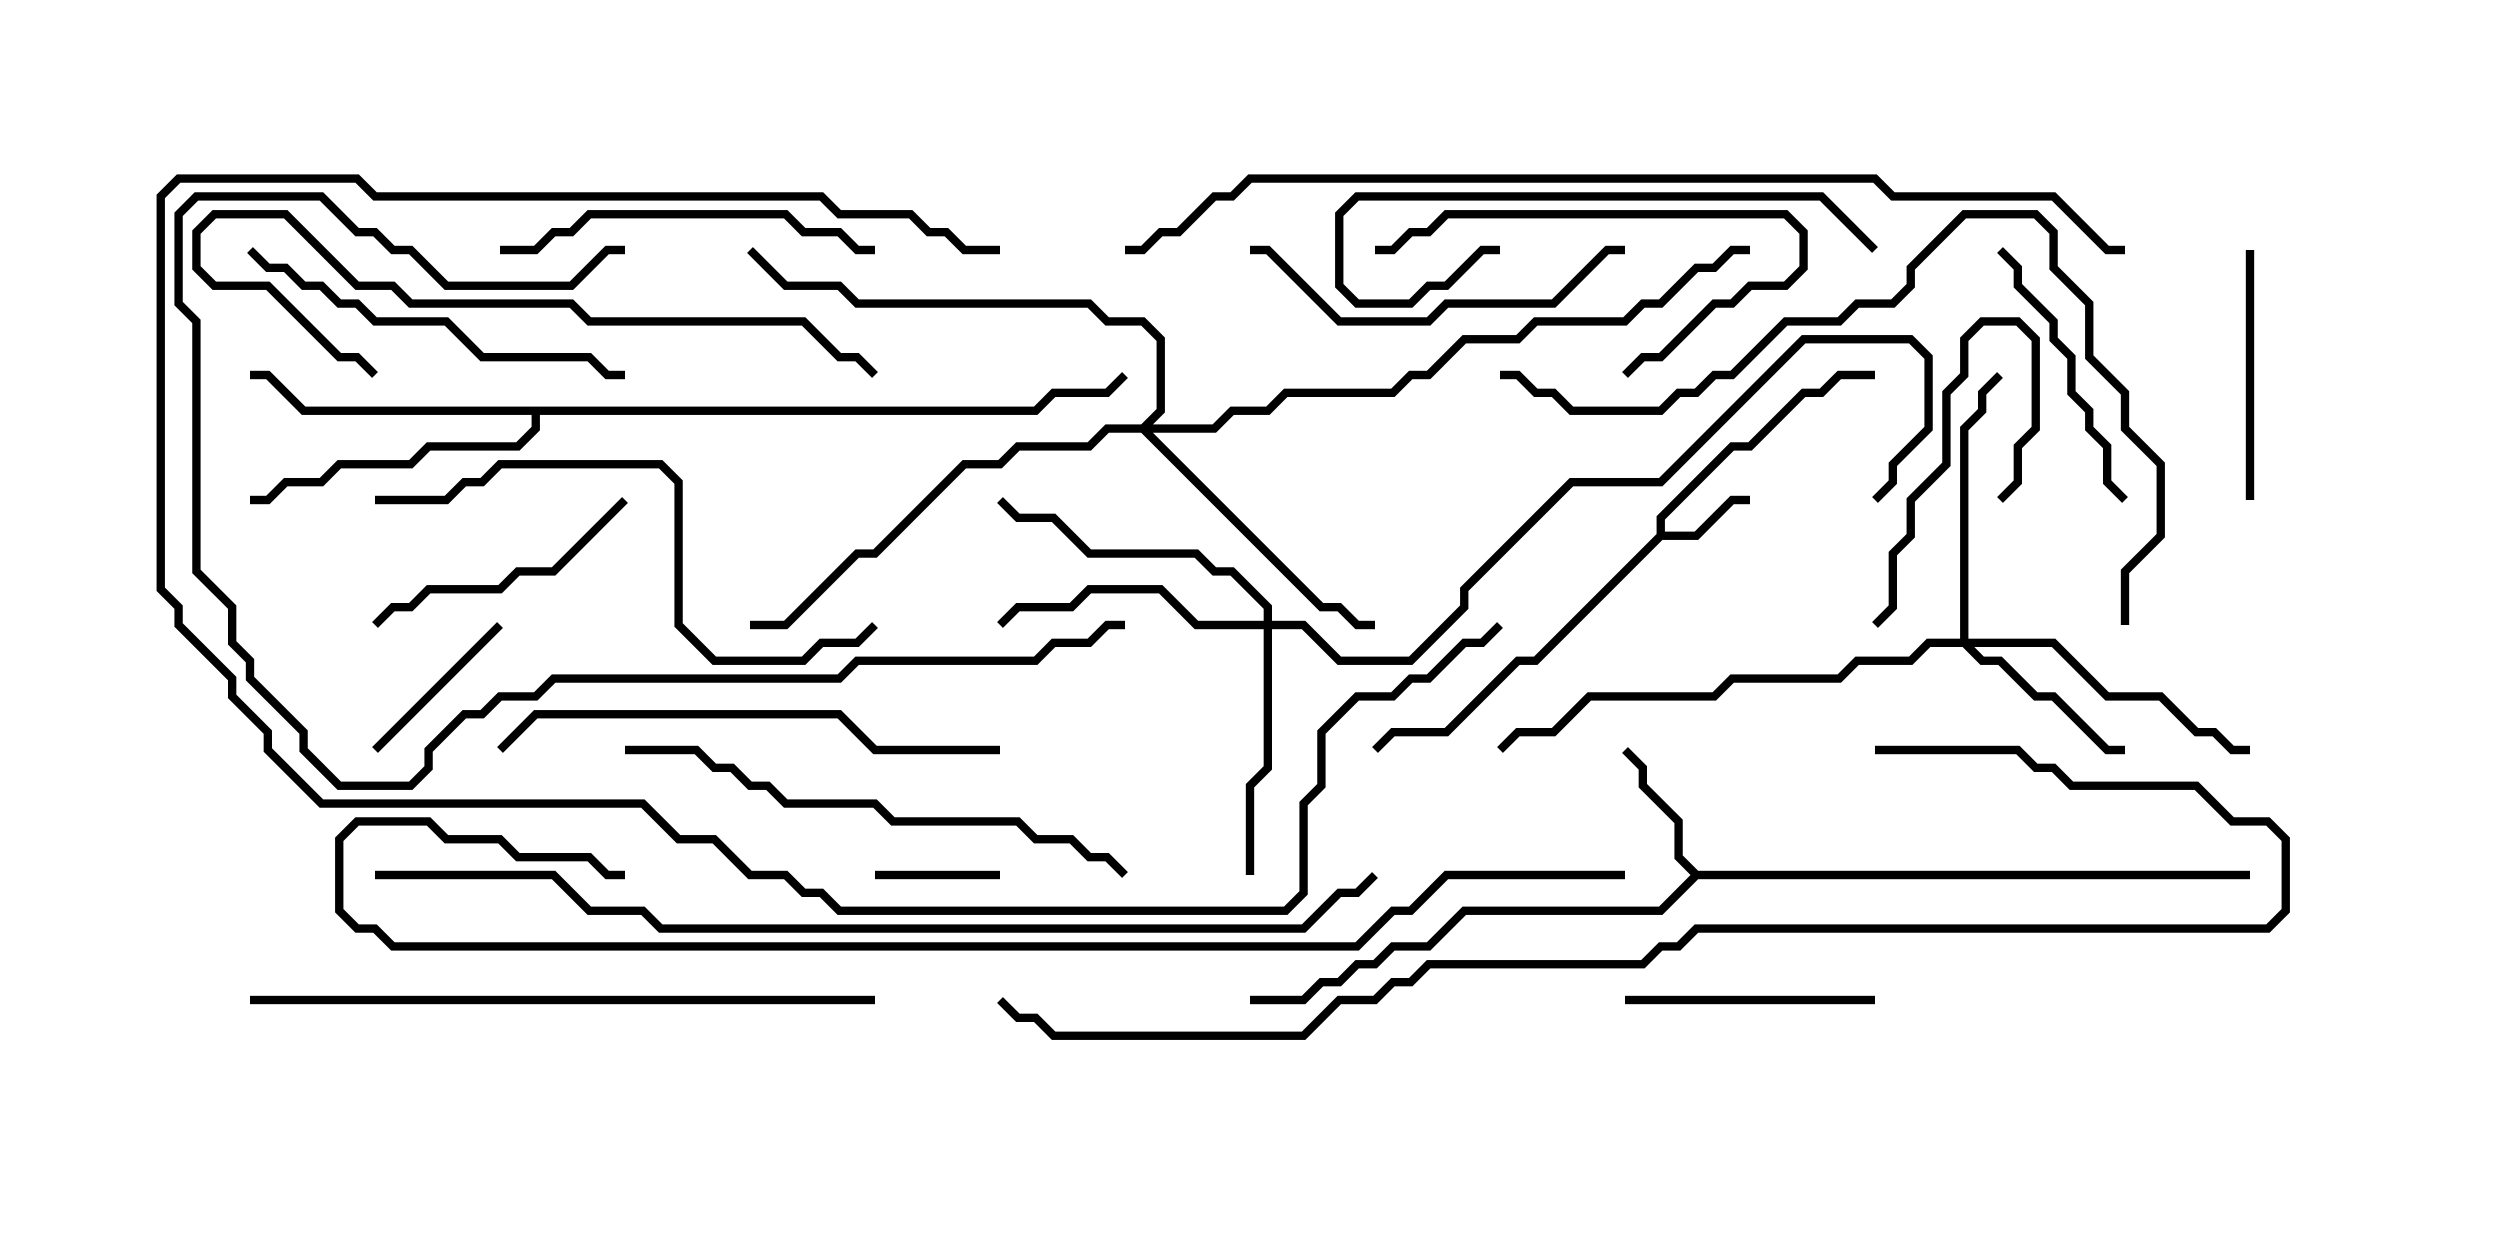 <svg version="1.1" width="30" height="15" xmlns="http://www.w3.org/2000/svg"><path d="M19.879,6.408L19.879,6.194L20.765,5.307L20.979,5.307L21.622,4.664L21.836,4.664L22.051,4.45L22.5,4.45L22.5,4.55L22.092,4.55L21.878,4.764L21.664,4.764L21.021,5.407L20.806,5.407L19.979,6.235L19.979,6.379L20.336,6.379L20.765,5.95L21,5.95L21,6.05L20.806,6.05L20.378,6.479L19.949,6.479L18.449,7.979L18.235,7.979L17.378,8.836L16.735,8.836L16.535,9.035L16.465,8.965L16.694,8.736L17.336,8.736L18.194,7.879L18.408,7.879z" stroke="none"/><path d="M20.378,10.45L27,10.45L27,10.55L20.378,10.55L19.949,10.979L17.592,10.979L17.164,11.407L16.735,11.407L16.521,11.621L16.306,11.621L16.092,11.836L15.878,11.836L15.664,12.05L15,12.05L15,11.95L15.622,11.95L15.836,11.736L16.051,11.736L16.265,11.521L16.479,11.521L16.694,11.307L17.122,11.307L17.551,10.879L19.908,10.879L20.286,10.5L20.093,10.306L20.093,9.878L19.664,9.449L19.664,9.235L19.465,9.035L19.535,8.965L19.764,9.194L19.764,9.408L20.193,9.836L20.193,10.265z" stroke="none"/><path d="M12.408,4.879L12.622,4.664L13.265,4.664L13.465,4.465L13.535,4.535L13.306,4.764L12.664,4.764L12.449,4.979L6.479,4.979L6.479,5.164L6.235,5.407L5.164,5.407L4.949,5.621L4.092,5.621L3.878,5.836L3.449,5.836L3.235,6.05L3,6.05L3,5.95L3.194,5.95L3.408,5.736L3.836,5.736L4.051,5.521L4.908,5.521L5.122,5.307L6.194,5.307L6.379,5.122L6.379,4.979L3.622,4.979L3.194,4.55L3,4.55L3,4.45L3.235,4.45L3.664,4.879z" stroke="none"/><path d="M23.521,7.664L23.521,5.122L23.736,4.908L23.736,4.694L23.965,4.465L24.035,4.535L23.836,4.735L23.836,4.949L23.621,5.164L23.621,7.664L24.664,7.664L25.306,8.307L25.949,8.307L26.378,8.736L26.592,8.736L26.806,8.95L27,8.95L27,9.05L26.765,9.05L26.551,8.836L26.336,8.836L25.908,8.407L25.265,8.407L24.622,7.764L23.692,7.764L23.806,7.879L24.021,7.879L24.449,8.307L24.664,8.307L25.306,8.95L25.5,8.95L25.5,9.05L25.265,9.05L24.622,8.407L24.408,8.407L23.979,7.979L23.765,7.979L23.551,7.764L23.164,7.764L22.949,7.979L22.306,7.979L22.092,8.193L20.806,8.193L20.592,8.407L19.092,8.407L18.664,8.836L18.235,8.836L18.035,9.035L17.965,8.965L18.194,8.736L18.622,8.736L19.051,8.307L20.551,8.307L20.765,8.093L22.051,8.093L22.265,7.879L22.908,7.879L23.122,7.664z" stroke="none"/><path d="M15.164,7.45L15.164,7.306L14.765,6.907L14.551,6.907L14.336,6.693L13.051,6.693L12.622,6.264L12.194,6.264L11.965,6.035L12.035,5.965L12.235,6.164L12.664,6.164L13.092,6.593L14.378,6.593L14.592,6.807L14.806,6.807L15.264,7.265L15.264,7.45L15.664,7.45L16.092,7.879L16.908,7.879L17.521,7.265L17.521,7.051L18.836,5.736L19.908,5.736L21.622,4.021L22.949,4.021L23.193,4.265L23.193,5.164L22.764,5.592L22.764,5.806L22.535,6.035L22.465,5.965L22.664,5.765L22.664,5.551L23.093,5.122L23.093,4.306L22.908,4.121L21.664,4.121L19.949,5.836L18.878,5.836L17.621,7.092L17.621,7.306L16.949,7.979L16.051,7.979L15.622,7.55L15.264,7.55L15.264,9.235L15.05,9.449L15.05,10.5L14.95,10.5L14.95,9.408L15.164,9.194L15.164,7.55L14.336,7.55L13.908,7.121L13.092,7.121L12.878,7.336L12.235,7.336L12.035,7.535L11.965,7.465L12.194,7.236L12.836,7.236L13.051,7.021L13.949,7.021L14.378,7.45z" stroke="none"/><path d="M13.694,5.093L13.879,4.908L13.879,4.092L13.694,3.907L13.265,3.907L13.051,3.693L10.265,3.693L10.051,3.479L9.408,3.479L8.965,3.035L9.035,2.965L9.449,3.379L10.092,3.379L10.306,3.593L13.092,3.593L13.306,3.807L13.735,3.807L13.979,4.051L13.979,4.949L13.835,5.093L14.551,5.093L14.765,4.879L15.194,4.879L15.408,4.664L16.694,4.664L16.908,4.45L17.122,4.45L17.551,4.021L18.194,4.021L18.408,3.807L19.479,3.807L19.694,3.593L19.908,3.593L20.336,3.164L20.551,3.164L20.765,2.95L21,2.95L21,3.05L20.806,3.05L20.592,3.264L20.378,3.264L19.949,3.693L19.735,3.693L19.521,3.907L18.449,3.907L18.235,4.121L17.592,4.121L17.164,4.55L16.949,4.55L16.735,4.764L15.449,4.764L15.235,4.979L14.806,4.979L14.592,5.193L13.835,5.193L15.878,7.236L16.092,7.236L16.306,7.45L16.5,7.45L16.5,7.55L16.265,7.55L16.051,7.336L15.836,7.336L13.694,5.193L13.306,5.193L13.092,5.407L12.235,5.407L12.021,5.621L11.592,5.621L10.521,6.693L10.306,6.693L9.449,7.55L9,7.55L9,7.45L9.408,7.45L10.265,6.593L10.479,6.593L11.551,5.521L11.979,5.521L12.194,5.307L13.051,5.307L13.265,5.093z" stroke="none"/><path d="M10.5,10.55L10.5,10.45L12,10.45L12,10.55z" stroke="none"/><path d="M24.035,6.035L23.965,5.965L24.164,5.765L24.164,5.336L24.379,5.122L24.379,4.092L24.194,3.907L23.806,3.907L23.621,4.092L23.621,4.521L23.407,4.735L23.407,5.592L22.979,6.021L22.979,6.449L22.764,6.664L22.764,7.306L22.535,7.535L22.465,7.465L22.664,7.265L22.664,6.622L22.879,6.408L22.879,5.979L23.307,5.551L23.307,4.694L23.521,4.479L23.521,4.051L23.765,3.807L24.235,3.807L24.479,4.051L24.479,5.164L24.264,5.378L24.264,5.806z" stroke="none"/><path d="M4.535,9.035L4.465,8.965L5.965,7.465L6.035,7.535z" stroke="none"/><path d="M22.5,11.95L22.5,12.05L19.5,12.05L19.5,11.95z" stroke="none"/><path d="M27.05,6L26.95,6L26.95,3L27.05,3z" stroke="none"/><path d="M7.465,5.965L7.535,6.035L6.664,6.907L6.235,6.907L6.021,7.121L5.164,7.121L4.949,7.336L4.735,7.336L4.535,7.535L4.465,7.465L4.694,7.236L4.908,7.236L5.122,7.021L5.979,7.021L6.194,6.807L6.622,6.807z" stroke="none"/><path d="M25.535,5.965L25.465,6.035L25.236,5.806L25.236,5.378L25.021,5.164L25.021,4.949L24.807,4.735L24.807,4.306L24.593,4.092L24.593,3.878L24.164,3.449L24.164,3.235L23.965,3.035L24.035,2.965L24.264,3.194L24.264,3.408L24.693,3.836L24.693,4.051L24.907,4.265L24.907,4.694L25.121,4.908L25.121,5.122L25.336,5.336L25.336,5.765z" stroke="none"/><path d="M16.5,3.05L16.5,2.95L16.694,2.95L16.908,2.736L17.122,2.736L17.336,2.521L21.449,2.521L21.693,2.765L21.693,3.235L21.449,3.479L21.021,3.479L20.806,3.693L20.592,3.693L19.949,4.336L19.735,4.336L19.535,4.535L19.465,4.465L19.694,4.236L19.908,4.236L20.551,3.593L20.765,3.593L20.979,3.379L21.408,3.379L21.593,3.194L21.593,2.806L21.408,2.621L17.378,2.621L17.164,2.836L16.949,2.836L16.735,3.05z" stroke="none"/><path d="M10.5,2.95L10.5,3.05L10.265,3.05L10.051,2.836L9.622,2.836L9.408,2.621L7.092,2.621L6.878,2.836L6.664,2.836L6.449,3.05L6,3.05L6,2.95L6.408,2.95L6.622,2.736L6.836,2.736L7.051,2.521L9.449,2.521L9.664,2.736L10.092,2.736L10.306,2.95z" stroke="none"/><path d="M22.535,2.965L22.465,3.035L21.836,2.407L16.306,2.407L16.121,2.592L16.121,3.408L16.306,3.593L16.908,3.593L17.122,3.379L17.336,3.379L17.765,2.95L18,2.95L18,3.05L17.806,3.05L17.378,3.479L17.164,3.479L16.949,3.693L16.265,3.693L16.021,3.449L16.021,2.551L16.265,2.307L21.878,2.307z" stroke="none"/><path d="M19.5,2.95L19.5,3.05L19.306,3.05L18.664,3.693L17.378,3.693L17.164,3.907L16.051,3.907L15.194,3.05L15,3.05L15,2.95L15.235,2.95L16.092,3.807L17.122,3.807L17.336,3.593L18.622,3.593L19.265,2.95z" stroke="none"/><path d="M2.965,3.035L3.035,2.965L3.235,3.164L3.449,3.164L3.664,3.379L3.878,3.379L4.092,3.593L4.306,3.593L4.521,3.807L5.378,3.807L5.806,4.236L7.092,4.236L7.306,4.45L7.5,4.45L7.5,4.55L7.265,4.55L7.051,4.336L5.765,4.336L5.336,3.907L4.479,3.907L4.265,3.693L4.051,3.693L3.836,3.479L3.622,3.479L3.408,3.264L3.194,3.264z" stroke="none"/><path d="M10.535,4.465L10.465,4.535L10.265,4.336L10.051,4.336L9.622,3.907L7.051,3.907L6.836,3.693L4.908,3.693L4.694,3.479L4.265,3.479L3.408,2.621L2.592,2.621L2.407,2.806L2.407,3.194L2.592,3.379L3.235,3.379L4.092,4.236L4.306,4.236L4.535,4.465L4.465,4.535L4.265,4.336L4.051,4.336L3.194,3.479L2.551,3.479L2.307,3.235L2.307,2.765L2.551,2.521L3.449,2.521L4.306,3.379L4.735,3.379L4.949,3.593L6.878,3.593L7.092,3.807L9.664,3.807L10.092,4.236L10.306,4.236z" stroke="none"/><path d="M12,8.95L12,9.05L10.479,9.05L10.051,8.621L6.449,8.621L6.035,9.035L5.965,8.965L6.408,8.521L10.092,8.521L10.521,8.95z" stroke="none"/><path d="M4.5,6.05L4.5,5.95L5.336,5.95L5.551,5.736L5.765,5.736L5.979,5.521L7.949,5.521L8.193,5.765L8.193,7.479L8.592,7.879L9.622,7.879L9.836,7.664L10.265,7.664L10.465,7.465L10.535,7.535L10.306,7.764L9.878,7.764L9.664,7.979L8.551,7.979L8.093,7.521L8.093,5.806L7.908,5.621L6.021,5.621L5.806,5.836L5.592,5.836L5.378,6.05z" stroke="none"/><path d="M7.5,9.05L7.5,8.95L8.378,8.95L8.592,9.164L8.806,9.164L9.021,9.379L9.235,9.379L9.449,9.593L10.521,9.593L10.735,9.807L12.235,9.807L12.449,10.021L12.878,10.021L13.092,10.236L13.306,10.236L13.535,10.465L13.465,10.535L13.265,10.336L13.051,10.336L12.836,10.121L12.408,10.121L12.194,9.907L10.694,9.907L10.479,9.693L9.408,9.693L9.194,9.479L8.979,9.479L8.765,9.264L8.551,9.264L8.336,9.05z" stroke="none"/><path d="M13.5,7.45L13.5,7.55L13.306,7.55L13.092,7.764L12.664,7.764L12.449,7.979L10.306,7.979L10.092,8.193L6.664,8.193L6.449,8.407L6.021,8.407L5.806,8.621L5.592,8.621L5.193,9.021L5.193,9.235L4.949,9.479L4.051,9.479L3.593,9.021L3.593,8.806L2.95,8.164L2.95,7.949L2.736,7.735L2.736,7.306L2.307,6.878L2.307,3.878L2.093,3.664L2.093,2.551L2.336,2.307L3.878,2.307L4.306,2.736L4.521,2.736L4.735,2.95L4.949,2.95L5.378,3.379L6.836,3.379L7.265,2.95L7.5,2.95L7.5,3.05L7.306,3.05L6.878,3.479L5.336,3.479L4.908,3.05L4.694,3.05L4.479,2.836L4.265,2.836L3.836,2.407L2.378,2.407L2.193,2.592L2.193,3.622L2.407,3.836L2.407,6.836L2.836,7.265L2.836,7.694L3.05,7.908L3.05,8.122L3.693,8.765L3.693,8.979L4.092,9.379L4.908,9.379L5.093,9.194L5.093,8.979L5.551,8.521L5.765,8.521L5.979,8.307L6.408,8.307L6.622,8.093L10.051,8.093L10.265,7.879L12.408,7.879L12.622,7.664L13.051,7.664L13.265,7.45z" stroke="none"/><path d="M10.5,11.95L10.5,12.05L3,12.05L3,11.95z" stroke="none"/><path d="M12,2.95L12,3.05L11.551,3.05L11.336,2.836L11.122,2.836L10.908,2.621L10.051,2.621L9.836,2.407L4.479,2.407L4.265,2.193L2.164,2.193L1.979,2.378L1.979,7.051L2.193,7.265L2.193,7.479L2.836,8.122L2.836,8.336L3.264,8.765L3.264,8.979L3.878,9.593L7.735,9.593L8.164,10.021L8.592,10.021L9.021,10.45L9.449,10.45L9.664,10.664L9.878,10.664L10.092,10.879L15.408,10.879L15.593,10.694L15.593,9.622L15.807,9.408L15.807,8.765L16.265,8.307L16.694,8.307L16.908,8.093L17.122,8.093L17.551,7.664L17.765,7.664L17.965,7.465L18.035,7.535L17.806,7.764L17.592,7.764L17.164,8.193L16.949,8.193L16.735,8.407L16.306,8.407L15.907,8.806L15.907,9.449L15.693,9.664L15.693,10.735L15.449,10.979L10.051,10.979L9.836,10.764L9.622,10.764L9.408,10.55L8.979,10.55L8.551,10.121L8.122,10.121L7.694,9.693L3.836,9.693L3.164,9.021L3.164,8.806L2.736,8.378L2.736,8.164L2.093,7.521L2.093,7.306L1.879,7.092L1.879,2.336L2.122,2.093L4.306,2.093L4.521,2.307L9.878,2.307L10.092,2.521L10.949,2.521L11.164,2.736L11.378,2.736L11.592,2.95z" stroke="none"/><path d="M25.55,7.5L25.45,7.5L25.45,6.836L25.879,6.408L25.879,5.592L25.45,5.164L25.45,4.735L25.021,4.306L25.021,3.664L24.593,3.235L24.593,2.806L24.408,2.621L23.592,2.621L22.979,3.235L22.979,3.449L22.735,3.693L22.306,3.693L22.092,3.907L21.449,3.907L20.806,4.55L20.592,4.55L20.378,4.764L20.164,4.764L19.949,4.979L18.836,4.979L18.622,4.764L18.408,4.764L18.194,4.55L18,4.55L18,4.45L18.235,4.45L18.449,4.664L18.664,4.664L18.878,4.879L19.908,4.879L20.122,4.664L20.336,4.664L20.551,4.45L20.765,4.45L21.408,3.807L22.051,3.807L22.265,3.593L22.694,3.593L22.879,3.408L22.879,3.194L23.551,2.521L24.449,2.521L24.693,2.765L24.693,3.194L25.121,3.622L25.121,4.265L25.55,4.694L25.55,5.122L25.979,5.551L25.979,6.449L25.55,6.878z" stroke="none"/><path d="M22.5,9.05L22.5,8.95L24.235,8.95L24.449,9.164L24.664,9.164L24.878,9.379L26.378,9.379L26.806,9.807L27.235,9.807L27.479,10.051L27.479,10.949L27.235,11.193L20.378,11.193L20.164,11.407L19.949,11.407L19.735,11.621L17.164,11.621L16.949,11.836L16.735,11.836L16.521,12.05L16.092,12.05L15.664,12.479L12.622,12.479L12.408,12.264L12.194,12.264L11.965,12.035L12.035,11.965L12.235,12.164L12.449,12.164L12.664,12.379L15.622,12.379L16.051,11.95L16.479,11.95L16.694,11.736L16.908,11.736L17.122,11.521L19.694,11.521L19.908,11.307L20.122,11.307L20.336,11.093L27.194,11.093L27.379,10.908L27.379,10.092L27.194,9.907L26.765,9.907L26.336,9.479L24.836,9.479L24.622,9.264L24.408,9.264L24.194,9.05z" stroke="none"/><path d="M4.5,10.55L4.5,10.45L6.664,10.45L7.092,10.879L7.735,10.879L7.949,11.093L15.622,11.093L16.051,10.664L16.265,10.664L16.465,10.465L16.535,10.535L16.306,10.764L16.092,10.764L15.664,11.193L7.908,11.193L7.694,10.979L7.051,10.979L6.622,10.55z" stroke="none"/><path d="M19.5,10.45L19.5,10.55L17.378,10.55L16.949,10.979L16.735,10.979L16.306,11.407L4.694,11.407L4.479,11.193L4.265,11.193L4.021,10.949L4.021,10.051L4.265,9.807L5.164,9.807L5.378,10.021L6.021,10.021L6.235,10.236L7.092,10.236L7.306,10.45L7.5,10.45L7.5,10.55L7.265,10.55L7.051,10.336L6.194,10.336L5.979,10.121L5.336,10.121L5.122,9.907L4.306,9.907L4.121,10.092L4.121,10.908L4.306,11.093L4.521,11.093L4.735,11.307L16.265,11.307L16.694,10.879L16.908,10.879L17.336,10.45z" stroke="none"/><path d="M25.5,2.95L25.5,3.05L25.265,3.05L24.622,2.407L22.694,2.407L22.479,2.193L15.021,2.193L14.806,2.407L14.592,2.407L14.164,2.836L13.949,2.836L13.735,3.05L13.5,3.05L13.5,2.95L13.694,2.95L13.908,2.736L14.122,2.736L14.551,2.307L14.765,2.307L14.979,2.093L22.521,2.093L22.735,2.307L24.664,2.307L25.306,2.95z" stroke="none"/></svg>